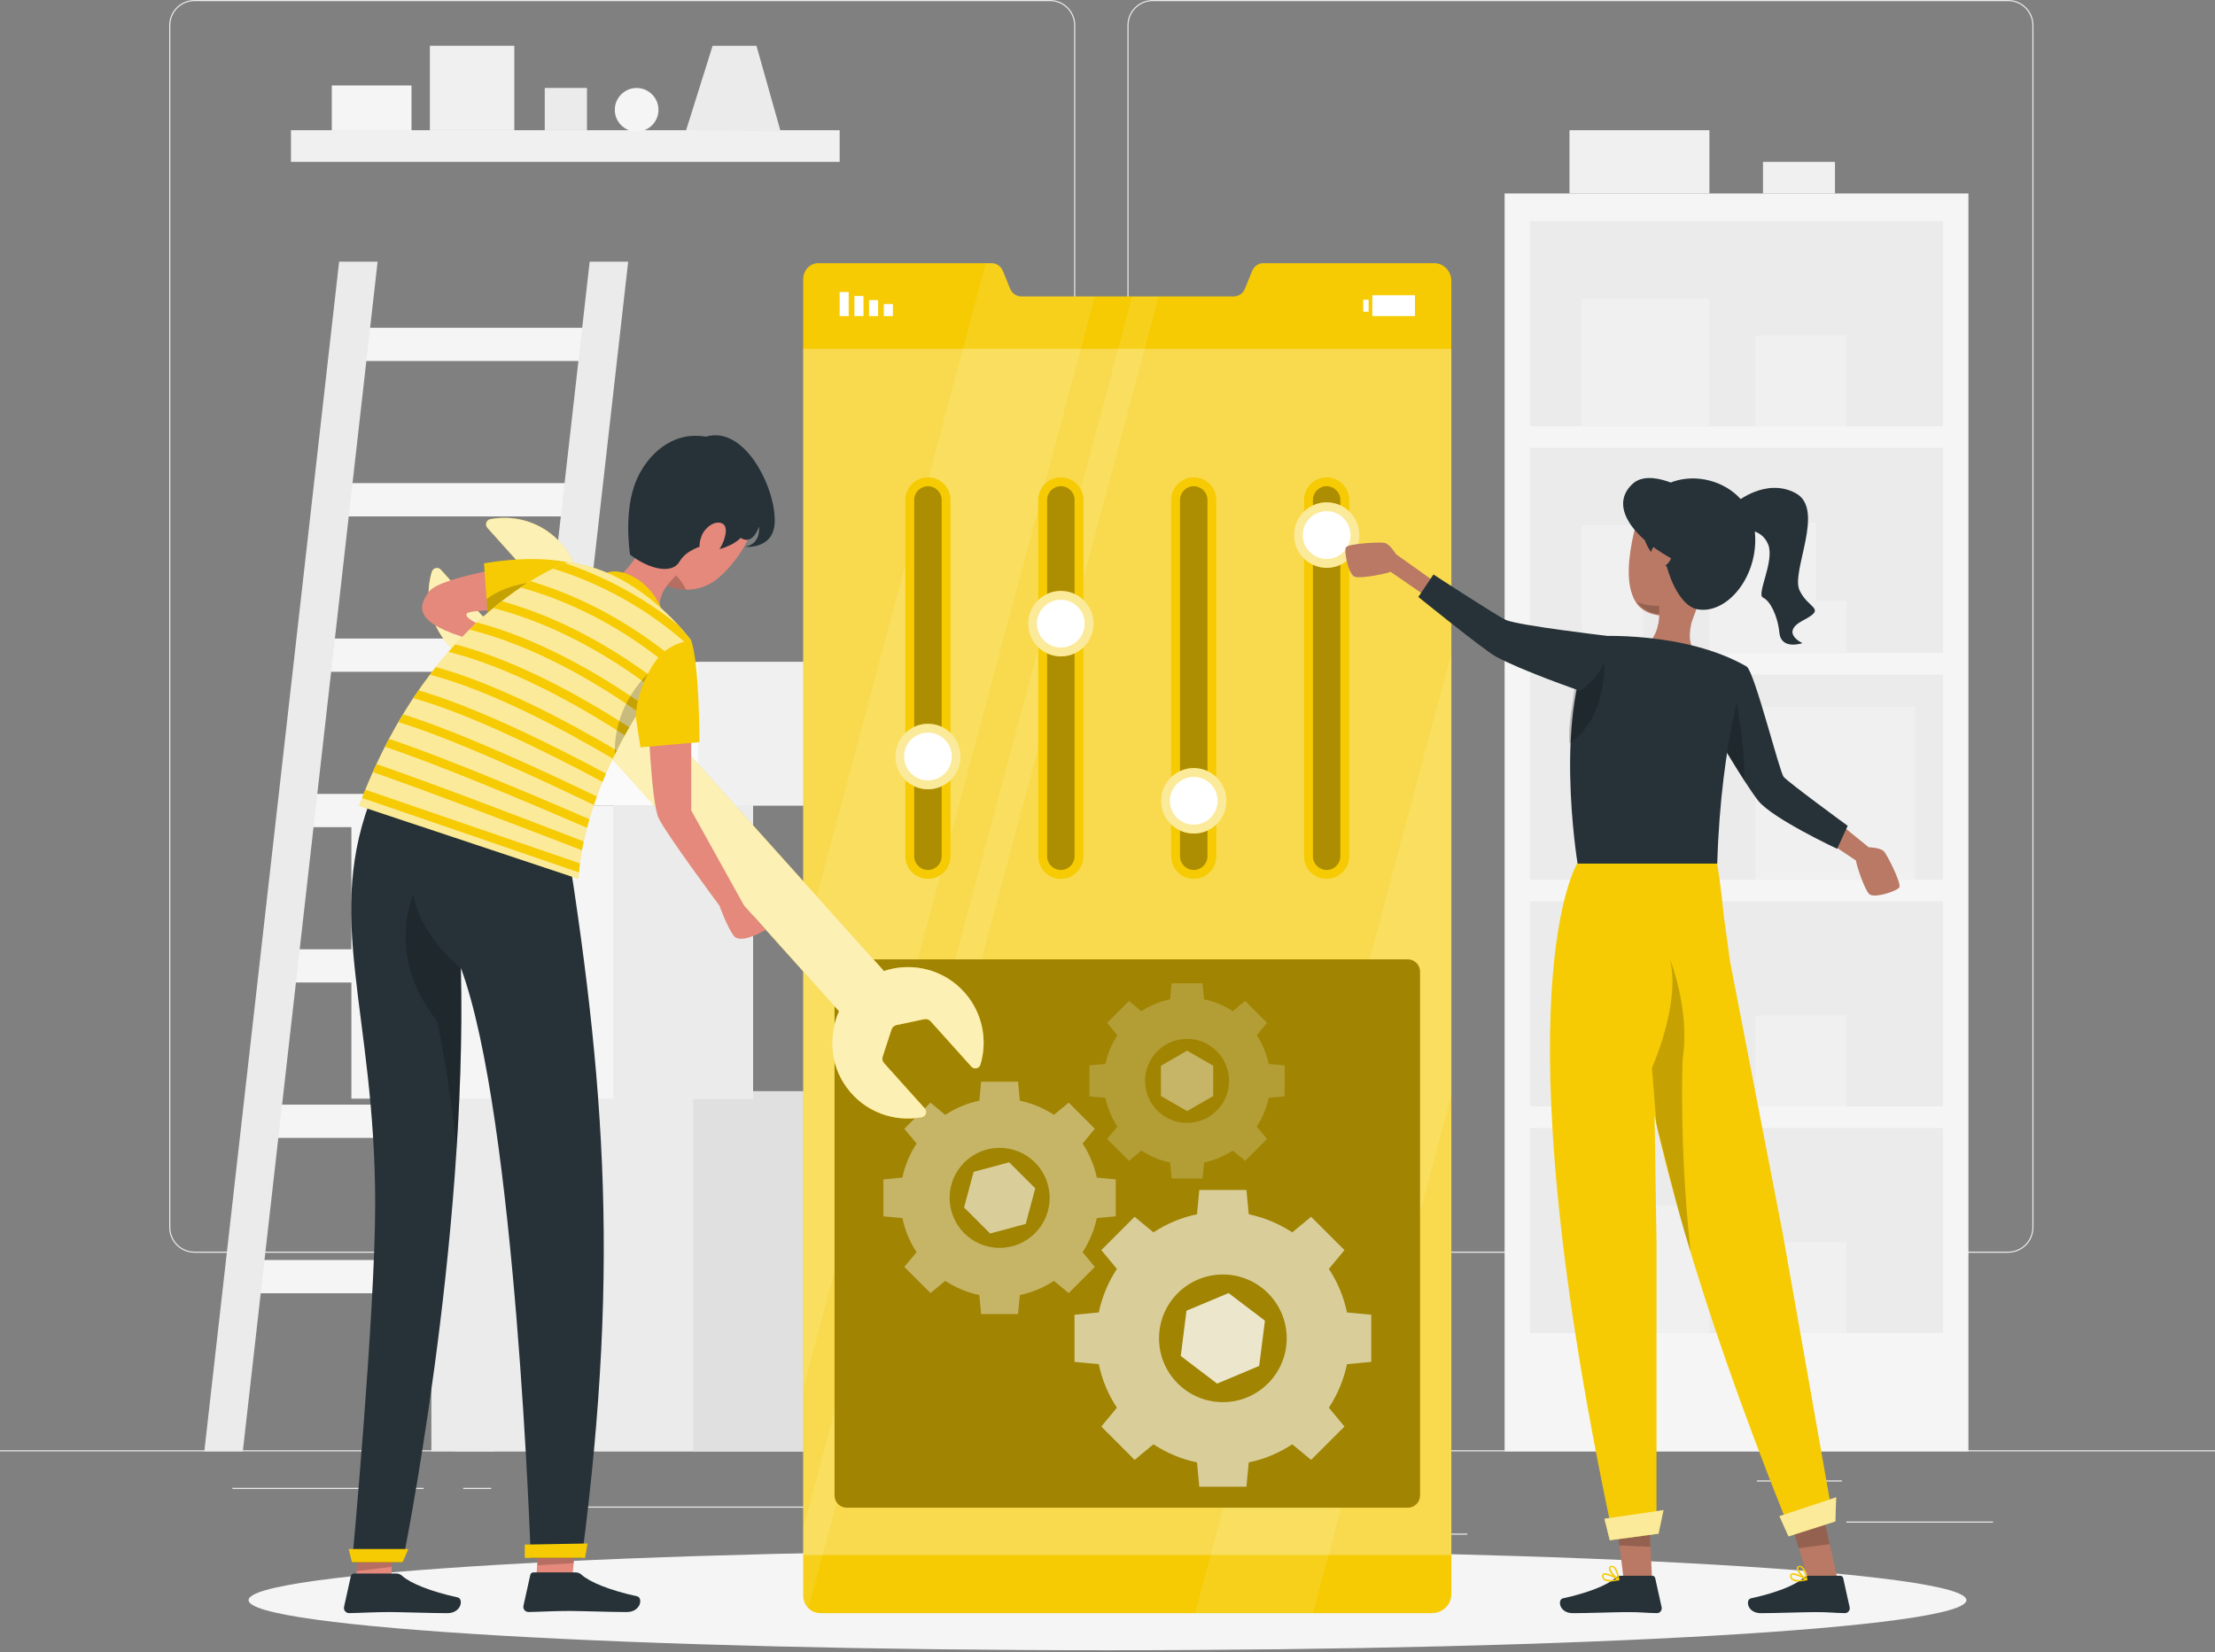 <svg width="500" height="373" viewBox="0 0 500 373" fill="none" xmlns="http://www.w3.org/2000/svg">
<rect x="0" y="0" width="500" height="373" fill="#808080" stroke="none"/>
<g clip-path="url(#clip0_905_66)">
<path d="M500 327.449H0V327.699H500V327.449Z" fill="#EBEBEB"/>
<path d="M449.901 343.539H416.781V343.789H449.901V343.539Z" fill="#EBEBEB"/>
<path d="M331.221 346.262H322.531V346.512H331.221V346.262Z" fill="#EBEBEB"/>
<path d="M415.78 334.262H396.59V334.512H415.78V334.262Z" fill="#EBEBEB"/>
<path d="M95.651 335.941H52.461V336.191H95.651V335.941Z" fill="#EBEBEB"/>
<path d="M110.889 335.941H104.559V336.191H110.889V335.941Z" fill="#EBEBEB"/>
<path d="M225.149 340.16H131.469V340.41H225.149V340.16Z" fill="#EBEBEB"/>
<path d="M237.009 282.85H43.909C40.759 282.85 38.199 280.29 38.199 277.14V5.71C38.199 2.56 40.759 0 43.909 0H237.009C240.159 0 242.719 2.56 242.719 5.71V277.14C242.719 280.29 240.159 282.85 237.009 282.85ZM43.909 0.25C40.899 0.25 38.449 2.7 38.449 5.71V277.14C38.449 280.15 40.899 282.6 43.909 282.6H237.009C240.019 282.6 242.469 280.15 242.469 277.14V5.71C242.469 2.7 240.019 0.25 237.009 0.25H43.909Z" fill="#EBEBEB"/>
<path d="M453.31 282.85H260.21C257.06 282.85 254.5 280.29 254.5 277.14V5.71C254.5 2.56 257.06 0 260.21 0H453.31C456.46 0 459.02 2.56 459.02 5.71V277.14C459.02 280.29 456.46 282.85 453.31 282.85ZM260.21 0.25C257.2 0.25 254.75 2.7 254.75 5.71V277.14C254.75 280.15 257.2 282.6 260.21 282.6H453.31C456.32 282.6 458.77 280.15 458.77 277.14V5.71C458.77 2.7 456.32 0.25 453.31 0.25H260.21Z" fill="#EBEBEB"/>
<path d="M134.393 81.508H78.883L79.733 74.008H135.243L134.393 81.508Z" fill="#F5F5F5"/>
<path d="M130.412 116.596H74.902L75.752 109.086H131.262L130.412 116.596Z" fill="#F5F5F5"/>
<path d="M126.44 151.678H70.93L71.78 144.168H127.29L126.44 151.678Z" fill="#F5F5F5"/>
<path d="M122.463 186.758H66.953L67.803 179.258H123.313L122.463 186.758Z" fill="#F5F5F5"/>
<path d="M118.49 221.836H62.98L63.831 214.336H119.34L118.49 221.836Z" fill="#F5F5F5"/>
<path d="M114.522 256.918H59.012L59.862 249.418H115.372L114.522 256.918Z" fill="#F5F5F5"/>
<path d="M110.541 291.996H55.031L55.881 284.496H111.391L110.541 291.996Z" fill="#F5F5F5"/>
<path d="M54.811 327.698H46.121L76.551 59.078H85.241L54.811 327.698Z" fill="#EBEBEB"/>
<path d="M111.37 327.698H102.68L133.11 59.078H141.8L111.37 327.698Z" fill="#EBEBEB"/>
<path d="M444.341 43.68H339.641V327.7H444.341V43.68Z" fill="#F5F5F5"/>
<path d="M438.609 49.918H345.379V96.248H438.609V49.918Z" fill="#EBEBEB"/>
<path d="M385.857 67.406H357.027V96.236H385.857V67.406Z" fill="#F0F0F0"/>
<path d="M416.739 75.719H396.219V96.239H416.739V75.719Z" fill="#F0F0F0"/>
<path d="M438.609 101.109H345.379V147.439H438.609V101.109Z" fill="#EBEBEB"/>
<path d="M370.907 118.598H357.027V147.428H370.907V118.598Z" fill="#F0F0F0"/>
<path d="M416.747 135.621H385.867V147.441H416.747V135.621Z" fill="#F0F0F0"/>
<path d="M409.98 117.988H380V135.618H409.98V117.988Z" fill="#F0F0F0"/>
<path d="M438.609 152.297H345.379V198.627H438.609V152.297Z" fill="#EBEBEB"/>
<path d="M385.87 169.785H380V198.615H385.87V169.785Z" fill="#F0F0F0"/>
<path d="M432.219 159.605H396.219V198.625H432.219V159.605Z" fill="#F0F0F0"/>
<path d="M438.609 203.488H345.379V249.818H438.609V203.488Z" fill="#EBEBEB"/>
<path d="M385.857 220.977H357.027V249.807H385.857V220.977Z" fill="#F0F0F0"/>
<path d="M416.739 229.289H396.219V249.809H416.739V229.289Z" fill="#F0F0F0"/>
<path d="M438.609 254.68H345.379V301.01H438.609V254.68Z" fill="#EBEBEB"/>
<path d="M385.857 272.168H357.027V300.998H385.857V272.168Z" fill="#F0F0F0"/>
<path d="M416.739 280.48H396.219V301H416.739V280.48Z" fill="#F0F0F0"/>
<path d="M385.869 29.398H354.289V43.678H385.869V29.398Z" fill="#F0F0F0"/>
<path d="M414.219 36.539H397.969V43.679H414.219V36.539Z" fill="#F0F0F0"/>
<path d="M97.373 327.695H188.043V246.385H97.373L97.373 327.695Z" fill="#EBEBEB"/>
<path d="M156.483 327.695H188.043V246.385H156.483V327.695Z" fill="#E0E0E0"/>
<path d="M79.322 248.059H169.992V181.869H79.322L79.322 248.059Z" fill="#F5F5F5"/>
<path d="M138.432 248.059H169.992V181.869H138.432V248.059Z" fill="#EBEBEB"/>
<path d="M100.603 181.867H188.043V149.467H100.603V181.867Z" fill="#FAFAFA"/>
<path d="M157.601 181.867H188.031V149.467H157.601V181.867Z" fill="#F0F0F0"/>
<path d="M189.54 29.398H65.68V36.538H189.54V29.398Z" fill="#F0F0F0"/>
<path d="M92.888 19.297H74.898V29.397H92.888V19.297Z" fill="#F5F5F5"/>
<path d="M116.099 10.328H97.039V29.388H116.099V10.328Z" fill="#F0F0F0"/>
<path d="M132.499 19.859H122.969V29.389H132.499V19.859Z" fill="#EBEBEB"/>
<path d="M148.641 24.797C148.641 27.517 146.431 29.727 143.711 29.727C140.991 29.727 138.781 27.517 138.781 24.797C138.781 22.077 140.991 19.867 143.711 19.867C146.431 19.867 148.641 22.077 148.641 24.797Z" fill="#F5F5F5"/>
<path d="M154.879 29.398L160.869 10.328H170.759L176.229 29.728L154.879 29.398Z" fill="#EBEBEB"/>
<path d="M249.999 372.609C357.082 372.609 443.889 367.541 443.889 361.289C443.889 355.037 357.082 349.969 249.999 349.969C142.917 349.969 56.109 355.037 56.109 361.289C56.109 367.541 142.917 372.609 249.999 372.609Z" fill="#F5F5F5"/>
<path d="M327.619 63.422V359.892C327.619 362.332 325.659 364.222 323.219 364.222H185.239C184.139 364.222 183.179 363.812 182.479 363.112C181.749 362.402 181.309 361.392 181.309 360.252V63.062C181.309 61.122 182.739 59.432 184.679 59.432H223.869C224.969 59.432 225.979 60.152 226.389 61.192L228.019 65.182C228.429 66.212 229.429 66.932 230.539 66.932H278.489C279.599 66.932 280.599 66.242 281.009 65.212L282.639 61.192C283.049 60.152 284.049 59.422 285.159 59.422H323.779C325.909 59.422 327.619 61.272 327.619 63.412V63.422Z" fill="#F6CB03"/>
<g opacity="0.1">
<path d="M247.14 66.932L205.02 224.692L204.55 226.472L203.79 229.322L203.31 231.102L181.32 313.482V213.782L222.53 59.422H223.87C224.98 59.422 225.98 60.142 226.39 61.182L228.01 65.182C228.42 66.212 229.43 66.922 230.53 66.922H247.13L247.14 66.932Z" fill="white"/>
<path d="M327.62 147.5V247.2L301.36 345.6L300.72 347.99L296.38 364.22H269.77L274.1 348L274.8 345.39L278.27 332.36L278.97 329.75L280.37 324.53L281.06 321.93L282.45 316.71L283.14 314.11L305.04 232.09V232.08L306.05 228.29V228.28L327.62 147.5Z" fill="white"/>
<path d="M261.56 66.934L219.7 223.714L219.45 224.654L217.16 233.244L216.91 234.184L182.49 363.124C181.76 362.414 181.32 361.394 181.32 360.254V345.094L210.93 234.184L211.18 233.244L213.47 224.654L213.72 223.714L255.58 66.934H261.56Z" fill="white"/>
</g>
<path opacity="0.3" d="M327.62 78.75H181.32V351.1H327.62V78.75Z" fill="white"/>
<path d="M299.467 198.431C302.277 198.431 304.567 196.151 304.567 193.331V112.881C304.567 110.071 302.287 107.781 299.467 107.781C296.657 107.781 294.367 110.061 294.367 112.881V193.331C294.367 196.141 296.647 198.431 299.467 198.431Z" fill="#F6CB03"/>
<path opacity="0.3" d="M299.467 196.431C297.757 196.431 296.367 195.041 296.367 193.331V112.881C296.367 111.171 297.757 109.781 299.467 109.781C301.177 109.781 302.567 111.171 302.567 112.881V193.331C302.567 195.041 301.177 196.431 299.467 196.431Z" fill="black"/>
<path d="M306.777 121.999C307.431 117.971 304.695 114.175 300.667 113.521C296.638 112.867 292.842 115.603 292.188 119.631C291.534 123.66 294.27 127.456 298.298 128.11C302.327 128.764 306.123 126.028 306.777 121.999Z" fill="#F6CB03"/>
<path d="M269.467 198.431C272.277 198.431 274.567 196.151 274.567 193.331V112.881C274.567 110.071 272.287 107.781 269.467 107.781C266.657 107.781 264.367 110.061 264.367 112.881V193.331C264.367 196.141 266.647 198.431 269.467 198.431Z" fill="#F6CB03"/>
<path opacity="0.3" d="M269.467 196.431C267.757 196.431 266.367 195.041 266.367 193.331V112.881C266.367 111.171 267.757 109.781 269.467 109.781C271.177 109.781 272.567 111.171 272.567 112.881V193.331C272.567 195.041 271.177 196.431 269.467 196.431Z" fill="black"/>
<path d="M276.773 181.995C277.427 177.967 274.691 174.171 270.663 173.517C266.634 172.863 262.838 175.599 262.184 179.627C261.53 183.656 264.266 187.452 268.295 188.106C272.323 188.76 276.119 186.024 276.773 181.995Z" fill="#F6CB03"/>
<path d="M239.467 198.431C242.277 198.431 244.567 196.151 244.567 193.331V112.881C244.567 110.071 242.287 107.781 239.467 107.781C236.657 107.781 234.367 110.061 234.367 112.881V193.331C234.367 196.141 236.647 198.431 239.467 198.431Z" fill="#F6CB03"/>
<path opacity="0.3" d="M239.467 196.431C237.757 196.431 236.367 195.041 236.367 193.331V112.881C236.367 111.171 237.757 109.781 239.467 109.781C241.177 109.781 242.567 111.171 242.567 112.881V193.331C242.567 195.041 241.177 196.431 239.467 196.431Z" fill="black"/>
<path d="M246.773 141.999C247.427 137.971 244.691 134.175 240.663 133.521C236.634 132.867 232.838 135.603 232.184 139.631C231.53 143.66 234.266 147.456 238.295 148.11C242.323 148.764 246.119 146.028 246.773 141.999Z" fill="#F6CB03"/>
<path d="M209.467 198.431C212.277 198.431 214.567 196.151 214.567 193.331V112.881C214.567 110.071 212.287 107.781 209.467 107.781C206.657 107.781 204.367 110.061 204.367 112.881V193.331C204.367 196.141 206.647 198.431 209.467 198.431Z" fill="#F6CB03"/>
<path opacity="0.3" d="M209.467 196.431C207.757 196.431 206.367 195.041 206.367 193.331V112.881C206.367 111.171 207.757 109.781 209.467 109.781C211.177 109.781 212.567 111.171 212.567 112.881V193.331C212.567 195.041 211.177 196.431 209.467 196.431Z" fill="black"/>
<path d="M216.769 171.999C217.423 167.971 214.687 164.175 210.659 163.521C206.63 162.867 202.834 165.603 202.18 169.631C201.526 173.66 204.262 177.456 208.291 178.11C212.319 178.764 216.115 176.028 216.769 171.999Z" fill="#F6CB03"/>
<path opacity="0.6" d="M306.777 121.999C307.431 117.971 304.695 114.175 300.667 113.521C296.638 112.867 292.842 115.603 292.188 119.631C291.534 123.66 294.27 127.456 298.298 128.11C302.327 128.764 306.123 126.028 306.777 121.999Z" fill="white"/>
<path d="M299.468 126.202C296.498 126.202 294.078 123.782 294.078 120.812C294.078 117.842 296.498 115.422 299.468 115.422C302.438 115.422 304.858 117.842 304.858 120.812C304.858 123.782 302.438 126.202 299.468 126.202Z" fill="white"/>
<path opacity="0.6" d="M276.773 181.995C277.427 177.967 274.691 174.171 270.663 173.517C266.634 172.863 262.838 175.599 262.184 179.627C261.53 183.656 264.266 187.452 268.295 188.106C272.323 188.76 276.119 186.024 276.773 181.995Z" fill="white"/>
<path d="M269.468 186.202C266.498 186.202 264.078 183.782 264.078 180.812C264.078 177.842 266.498 175.422 269.468 175.422C272.438 175.422 274.858 177.842 274.858 180.812C274.858 183.782 272.438 186.202 269.468 186.202Z" fill="white"/>
<path opacity="0.6" d="M246.773 141.999C247.427 137.971 244.691 134.175 240.663 133.521C236.634 132.867 232.838 135.603 232.184 139.631C231.53 143.66 234.266 147.456 238.295 148.11C242.323 148.764 246.119 146.028 246.773 141.999Z" fill="white"/>
<path d="M239.468 146.202C236.498 146.202 234.078 143.782 234.078 140.812C234.078 137.842 236.498 135.422 239.468 135.422C242.438 135.422 244.858 137.842 244.858 140.812C244.858 143.782 242.438 146.202 239.468 146.202Z" fill="white"/>
<path opacity="0.6" d="M216.769 171.999C217.423 167.971 214.687 164.175 210.659 163.521C206.63 162.867 202.834 165.603 202.18 169.631C201.526 173.66 204.262 177.456 208.291 178.11C212.319 178.764 216.115 176.028 216.769 171.999Z" fill="white"/>
<path d="M209.468 176.202C206.498 176.202 204.078 173.782 204.078 170.812C204.078 167.842 206.498 165.422 209.468 165.422C212.438 165.422 214.858 167.842 214.858 170.812C214.858 173.782 212.438 176.202 209.468 176.202Z" fill="white"/>
<path d="M317.797 216.613H191.137C189.618 216.613 188.387 217.844 188.387 219.363V337.663C188.387 339.182 189.618 340.413 191.137 340.413H317.797C319.315 340.413 320.547 339.182 320.547 337.663V219.363C320.547 217.844 319.315 216.613 317.797 216.613Z" fill="#F6CB03"/>
<path opacity="0.35" d="M317.797 216.613H191.137C189.618 216.613 188.387 217.844 188.387 219.363V337.663C188.387 339.182 189.618 340.413 191.137 340.413H317.797C319.315 340.413 320.547 339.182 320.547 337.663V219.363C320.547 217.844 319.315 216.613 317.797 216.613Z" fill="black"/>
<path opacity="0.6" d="M242.551 296.854V307.494L248.031 308.014C248.771 311.584 250.181 314.894 252.121 317.844L248.601 322.094L256.121 329.624L260.371 326.104C263.321 328.034 266.631 329.454 270.201 330.194L270.721 335.674H281.361L281.881 330.194C285.451 329.454 288.761 328.044 291.711 326.104L295.961 329.624L303.491 322.094L299.971 317.844C301.901 314.894 303.321 311.584 304.061 308.014L309.541 307.494V296.854L304.061 296.334C303.321 292.764 301.911 289.454 299.971 286.504L303.491 282.254L295.961 274.734L291.711 278.254C288.761 276.324 285.451 274.904 281.881 274.164L281.361 268.684H270.721L270.201 274.164C266.631 274.904 263.321 276.314 260.371 278.254L256.121 274.734L248.601 282.254L252.121 286.504C250.191 289.454 248.771 292.764 248.031 296.334L242.551 296.854ZM276.041 287.764C284.001 287.764 290.451 294.214 290.451 302.174C290.451 310.134 284.001 316.584 276.041 316.584C268.081 316.584 261.631 310.134 261.631 302.174C261.631 294.214 268.081 287.764 276.041 287.764Z" fill="white"/>
<path opacity="0.4" d="M199.41 266.29V274.63L203.7 275.03C204.28 277.83 205.39 280.42 206.9 282.73L204.14 286.06L210.04 291.96L213.37 289.2C215.68 290.71 218.28 291.82 221.07 292.4L221.47 296.69H229.81L230.21 292.4C233.01 291.82 235.6 290.71 237.91 289.2L241.24 291.96L247.14 286.06L244.38 282.73C245.89 280.42 247 277.82 247.58 275.03L251.87 274.63V266.29L247.58 265.89C247 263.09 245.89 260.5 244.38 258.19L247.14 254.86L241.24 248.96L237.91 251.72C235.6 250.21 233 249.1 230.21 248.52L229.81 244.23H221.47L221.07 248.52C218.27 249.1 215.68 250.21 213.37 251.72L210.04 248.96L204.14 254.86L206.9 258.19C205.39 260.5 204.28 263.1 203.7 265.89L199.41 266.29ZM225.65 259.17C231.88 259.17 236.94 264.22 236.94 270.46C236.94 276.7 231.89 281.75 225.65 281.75C219.41 281.75 214.36 276.7 214.36 270.46C214.36 264.22 219.41 259.17 225.65 259.17Z" fill="white"/>
<path opacity="0.2" d="M245.922 240.552V247.552L249.532 247.892C250.022 250.242 250.952 252.422 252.222 254.362L249.902 257.162L254.852 262.112L257.652 259.792C259.592 261.062 261.772 261.992 264.122 262.482L264.462 266.092H271.462L271.802 262.482C274.152 261.992 276.332 261.062 278.272 259.792L281.072 262.112L286.022 257.162L283.702 254.362C284.972 252.422 285.902 250.242 286.392 247.892L290.002 247.552V240.552L286.392 240.212C285.902 237.862 284.972 235.682 283.702 233.742L286.022 230.942L281.072 225.992L278.272 228.312C276.332 227.042 274.152 226.112 271.802 225.622L271.462 222.012H264.462L264.122 225.622C261.772 226.112 259.592 227.042 257.652 228.312L254.852 225.992L249.902 230.942L252.222 233.742C250.952 235.682 250.022 237.862 249.532 240.212L245.922 240.552ZM267.962 234.572C273.202 234.572 277.442 238.822 277.442 244.052C277.442 249.282 273.192 253.532 267.962 253.532C262.732 253.532 258.482 249.282 258.482 244.052C258.482 238.822 262.732 234.572 267.962 234.572Z" fill="white"/>
<path opacity="0.6" d="M233.691 268.314L227.811 262.434L219.781 264.584L217.621 272.624L223.501 278.504L231.541 276.344L233.691 268.314Z" fill="white"/>
<path opacity="0.8" d="M277.329 291.961L267.829 295.941L266.539 306.161L274.739 312.401L284.239 308.411L285.539 298.191L277.329 291.961Z" fill="white"/>
<path opacity="0.4" d="M273.869 247.46V240.64L267.969 237.23L262.059 240.64V247.46L267.969 250.87L273.869 247.46Z" fill="white"/>
<path d="M411.189 182.662L421.829 191.302C421.829 191.302 424.429 191.352 425.249 192.212C426.069 193.072 429.209 199.452 428.759 200.322C428.309 201.192 423.059 202.912 421.959 201.882C420.849 200.852 418.929 194.942 418.969 194.312L405.379 185.192L411.199 182.652L411.189 182.662Z" fill="#B97964"/>
<path d="M417.087 186.462L414.707 191.652C414.707 191.652 400.077 184.802 396.907 180.812C396.097 179.782 394.977 178.142 393.767 176.272C391.777 173.182 389.527 169.462 387.967 166.852C386.807 164.902 386.027 163.572 386.027 163.572L394.307 150.512C396.117 151.902 401.657 174.222 402.647 175.422C403.637 176.622 417.087 186.462 417.087 186.462Z" fill="#263238"/>
<path opacity="0.2" d="M393.769 176.272C391.779 173.182 389.529 169.462 387.969 166.852L391.819 157.352C391.819 157.352 393.909 168.252 393.769 176.272Z" fill="black"/>
<path d="M326.328 133.102L315.108 125.122C315.108 125.122 313.778 122.892 312.628 122.602C311.478 122.312 304.378 122.742 303.838 123.562C303.298 124.382 304.408 129.792 305.848 130.242C307.288 130.692 313.378 129.442 313.908 129.102L325.298 136.972L326.328 133.092V133.102Z" fill="#B97964"/>
<path d="M414.848 356.842L408.568 357.952L405.998 349.392L403.648 341.532L410.888 339.012L412.988 348.452L414.848 356.842Z" fill="#B97964"/>
<path opacity="0.2" d="M413.016 348.641L406.026 349.561L403.656 341.621L410.886 339.051L413.016 348.641Z" fill="black"/>
<path d="M372.936 357.003H366.566L365.516 348.453L364.566 340.462L372.136 339.312L372.566 348.693L372.936 357.003Z" fill="#B97964"/>
<path opacity="0.2" d="M372.566 349.251L365.516 348.941L364.566 340.711L372.136 339.441L372.566 349.251Z" fill="black"/>
<path d="M413.606 341.773L403.286 343.593C392.876 317.653 385.466 295.993 380.236 278.023C377.416 268.323 375.186 259.703 373.496 252.053L373.926 280.293V344.003H363.516C338.026 223.003 356.086 194.873 356.086 194.873L386.586 189.773C387.746 194.323 388.626 201.763 389.136 206.893L390.516 217.003L402.436 278.573L413.596 341.763L413.606 341.773Z" fill="#F6CB03"/>
<path d="M401.68 342.32L414.48 338.07L414.3 343.52L403.72 346.9L401.68 342.32Z" fill="#F6CB03"/>
<path opacity="0.6" d="M401.68 342.32L414.48 338.07L414.3 343.52L403.72 346.9L401.68 342.32Z" fill="white"/>
<path d="M362.168 342.911L375.508 340.961L374.388 346.291L363.378 347.771L362.168 342.911Z" fill="#F6CB03"/>
<path opacity="0.6" d="M362.168 342.911L375.508 340.961L374.388 346.291L363.378 347.771L362.168 342.911Z" fill="white"/>
<path opacity="0.2" d="M381.648 282.771C381.168 281.161 380.658 279.581 380.198 278.021C377.648 269.221 375.938 261.301 373.938 254.201V254.181L372.898 241.101C372.898 241.101 379.418 226.731 376.978 216.621C377.208 217.191 381.518 228.211 379.828 239.221C379.828 239.221 379.008 259.091 381.648 282.781V282.771Z" fill="black"/>
<path d="M382.518 137.382C382.438 137.442 382.338 137.492 382.248 137.532C381.008 138.192 379.618 138.792 378.088 138.932C373.838 139.352 371.088 138.412 369.488 136.302C367.278 133.162 367.278 128.112 368.418 122.172C368.938 119.442 369.638 117.102 370.638 115.342C370.648 115.322 370.658 115.252 370.668 115.242C370.718 115.172 370.758 115.072 370.808 115.002C372.278 112.552 374.378 111.112 377.468 110.792C378.538 110.682 379.728 110.702 381.058 110.852C392.758 112.252 392.338 131.872 382.518 137.382Z" fill="#B97964"/>
<path opacity="0.2" d="M382.257 137.523C381.017 138.183 379.647 138.613 378.127 138.763C373.867 139.183 371.137 138.113 369.547 135.973C371.517 136.683 374.227 137.213 377.037 136.333C378.807 135.783 380.617 136.423 382.257 137.523Z" fill="black"/>
<path d="M383.128 147.092C384.178 150.362 379.987 152.142 379.987 152.142C372.617 149.812 370.938 146.182 370.938 146.182C376.537 142.522 373.978 133.992 373.978 133.992L375.237 134.462L383.827 135.282C383.827 135.282 381.927 140.002 381.717 141.052C381.717 141.052 381.717 141.072 381.717 141.082C380.657 146.582 383.138 147.092 383.138 147.092H383.128Z" fill="#B97964"/>
<path d="M370.646 115.263C370.646 115.263 368.936 123.373 376.246 127.903C376.246 127.903 378.476 136.843 383.366 137.603C390.036 138.633 397.176 129.883 396.116 119.883C394.746 106.913 375.826 103.413 370.656 115.263H370.646Z" fill="#263238"/>
<path d="M372.618 125.032C372.788 123.752 374.098 121.742 376.038 122.292C378.058 122.862 378.538 128.082 373.338 128.552C372.588 128.622 372.268 127.702 372.618 125.032Z" fill="#B97964"/>
<path d="M365.889 355.793H372.999C373.299 355.793 373.569 356.003 373.629 356.303L375.089 362.903C375.209 363.493 374.839 364.073 374.249 364.203C374.169 364.223 374.089 364.223 374.009 364.223C371.099 364.173 370.859 363.993 367.209 363.993C364.959 363.993 358.159 364.233 355.049 364.233C351.939 364.233 351.529 361.163 352.809 360.883C358.519 359.643 362.819 357.913 364.649 356.273C364.989 355.963 365.429 355.793 365.889 355.803V355.793Z" fill="#263238"/>
<path d="M363.437 357.092C362.937 357.132 362.427 357.002 362.017 356.712C361.737 356.482 361.597 356.122 361.647 355.772C361.647 355.562 361.757 355.372 361.947 355.282C362.767 354.862 365.157 356.332 365.427 356.502C365.487 356.532 365.527 356.602 365.507 356.672C365.507 356.742 365.447 356.802 365.377 356.822C364.737 356.982 364.087 357.072 363.437 357.092ZM362.337 355.552C362.257 355.552 362.177 355.552 362.107 355.602C362.057 355.602 362.007 355.672 361.997 355.812C361.967 356.052 362.057 356.282 362.237 356.442C363.067 356.822 364.007 356.862 364.877 356.572C364.107 356.072 363.247 355.732 362.337 355.552Z" fill="#F6CB03"/>
<path d="M365.337 356.831H365.257C364.497 356.421 363.017 354.781 363.167 354.001C363.217 353.731 363.457 353.541 363.737 353.541C364.007 353.501 364.277 353.591 364.477 353.771C365.337 354.471 365.517 356.601 365.527 356.701C365.527 356.761 365.497 356.821 365.447 356.861C365.417 356.861 365.377 356.861 365.357 356.831H365.337ZM363.847 353.821H363.767C363.537 353.821 363.527 353.951 363.517 354.001C363.427 354.481 364.367 355.721 365.127 356.291C365.077 355.451 364.767 354.641 364.247 353.971C364.137 353.871 363.997 353.821 363.847 353.821Z" fill="#F6CB03"/>
<path d="M408.326 355.793H415.436C415.736 355.793 416.006 356.003 416.066 356.303L417.526 362.903C417.646 363.493 417.276 364.073 416.686 364.203C416.606 364.223 416.526 364.223 416.446 364.223C413.536 364.173 413.296 363.993 409.646 363.993C407.396 363.993 400.596 364.233 397.486 364.233C394.376 364.233 393.966 361.163 395.246 360.883C400.956 359.643 405.256 357.913 407.086 356.273C407.426 355.963 407.866 355.793 408.326 355.803V355.793Z" fill="#263238"/>
<path d="M405.878 357.092C405.378 357.132 404.868 357.002 404.458 356.712C404.178 356.482 404.038 356.122 404.088 355.772C404.088 355.562 404.198 355.372 404.388 355.282C405.208 354.862 407.598 356.332 407.868 356.502C407.928 356.532 407.968 356.602 407.948 356.672C407.948 356.742 407.888 356.802 407.818 356.822C407.178 356.982 406.528 357.072 405.878 357.092ZM404.778 355.552C404.698 355.552 404.618 355.552 404.548 355.602C404.498 355.602 404.448 355.672 404.438 355.812C404.408 356.052 404.498 356.282 404.678 356.442C405.508 356.822 406.448 356.862 407.318 356.572C406.548 356.072 405.688 355.732 404.778 355.552Z" fill="#F6CB03"/>
<path d="M407.767 356.831H407.687C406.927 356.421 405.447 354.781 405.597 354.001C405.647 353.731 405.887 353.541 406.167 353.541C406.437 353.501 406.707 353.591 406.907 353.771C407.767 354.471 407.947 356.601 407.957 356.701C407.957 356.761 407.927 356.821 407.877 356.861C407.847 356.861 407.807 356.861 407.787 356.831H407.767ZM406.277 353.821H406.197C405.967 353.821 405.957 353.951 405.947 354.001C405.857 354.481 406.797 355.721 407.557 356.291C407.507 355.451 407.197 354.641 406.677 353.971C406.567 353.871 406.427 353.821 406.277 353.821Z" fill="#F6CB03"/>
<path d="M356.11 194.982C356.11 194.982 350.29 159.532 360.29 143.642C360.29 143.642 380.26 142.402 394.31 150.512C394.31 150.512 388.5 166.292 387.64 194.982H356.11Z" fill="#263238"/>
<path opacity="0.2" d="M354.289 167.85C353.859 163.04 355.249 158.41 355.489 154.33C359.159 151.27 362.059 146.84 362.059 146.84C362.059 146.84 363.879 161.2 354.289 167.85Z" fill="black"/>
<path d="M362.758 143.571C362.758 143.571 342.968 141.251 339.988 140.001C338.128 139.221 323.578 129.711 323.578 129.711L320.168 134.791C320.168 134.791 335.048 146.811 337.568 148.191C343.468 151.431 356.728 156.001 356.728 156.001C356.728 156.001 364.738 150.431 362.758 143.561V143.571Z" fill="#263238"/>
<path d="M391.816 113.491C391.816 113.491 398.606 107.721 405.346 111.351C412.086 114.981 404.236 128.971 406.206 133.261C408.176 137.551 412.446 137.231 407.056 140.051C401.666 142.871 406.886 145.211 406.886 145.211C406.886 145.211 402.066 146.851 401.666 142.871C401.266 138.891 399.526 135.611 397.966 134.931C396.406 134.251 400.616 126.711 399.156 122.981C397.696 119.251 393.466 119.571 393.466 119.571L391.816 113.491Z" fill="#263238"/>
<path d="M381.059 110.852C381.059 110.852 372.499 105.482 368.469 109.302C362.249 115.192 371.119 123.652 380.509 127.662L381.059 110.852Z" fill="#263238"/>
<path d="M199.531 219.241L129.391 141.141C131.881 135.651 131.391 129.021 127.691 123.961C123.591 118.351 116.921 116.061 110.721 117.211C109.791 117.381 109.401 118.491 110.031 119.191L119.231 129.431C119.591 129.831 119.711 130.391 119.541 130.901L117.551 137.011C117.381 137.521 116.961 137.901 116.431 138.021L110.151 139.351C109.621 139.461 109.081 139.281 108.721 138.881L99.521 128.641C98.891 127.941 97.741 128.211 97.471 129.121C95.821 134.641 96.991 140.851 101.121 145.451C105.821 150.681 113.001 152.321 119.261 150.231L189.401 228.331C186.911 233.821 187.401 240.451 191.101 245.511C195.201 251.121 201.871 253.411 208.071 252.261C209.001 252.091 209.391 250.981 208.761 250.281L199.561 240.041C199.201 239.641 199.081 239.081 199.251 238.571L201.241 232.461C201.411 231.951 201.831 231.571 202.361 231.451L208.641 230.121C209.171 230.011 209.711 230.191 210.071 230.591L219.271 240.831C219.901 241.531 221.051 241.261 221.321 240.351C222.971 234.831 221.801 228.621 217.671 224.021C212.971 218.791 205.801 217.151 199.531 219.241Z" fill="#F6CB03"/>
<path opacity="0.7" d="M199.531 219.241L129.391 141.141C131.881 135.651 131.391 129.021 127.691 123.961C123.591 118.351 116.921 116.061 110.721 117.211C109.791 117.381 109.401 118.491 110.031 119.191L119.231 129.431C119.591 129.831 119.711 130.391 119.541 130.901L117.551 137.011C117.381 137.521 116.961 137.901 116.431 138.021L110.151 139.351C109.621 139.461 109.081 139.281 108.721 138.881L99.521 128.641C98.891 127.941 97.741 128.211 97.471 129.121C95.821 134.641 96.991 140.851 101.121 145.451C105.821 150.681 113.001 152.321 119.261 150.231L189.401 228.331C186.911 233.821 187.401 240.451 191.101 245.511C195.201 251.121 201.871 253.411 208.071 252.261C209.001 252.091 209.391 250.981 208.761 250.281L199.561 240.041C199.201 239.641 199.081 239.081 199.251 238.571L201.241 232.461C201.411 231.951 201.831 231.571 202.361 231.451L208.641 230.121C209.171 230.011 209.711 230.191 210.071 230.591L219.271 240.831C219.901 241.531 221.051 241.261 221.321 240.351C222.971 234.831 221.801 228.621 217.671 224.021C212.971 218.791 205.801 217.151 199.531 219.241Z" fill="white"/>
<path d="M120.289 127.203C120.289 127.203 99.469 129.933 96.769 133.653C94.069 137.373 93.919 140.813 106.229 144.343L109.829 141.723C109.829 141.723 104.719 139.773 105.329 138.573C105.929 137.373 120.289 137.823 120.289 137.823V127.213V127.203Z" fill="#E4897B"/>
<path d="M128.11 126.94L125.21 137.06L120.34 137.8L110.14 139.35L109.84 135.27L109.25 127.21C109.25 127.21 119.27 125.19 128.11 126.94Z" fill="#F6CB03"/>
<path opacity="0.2" d="M122.97 131.223L120.34 137.803L110.14 139.353L109.84 135.273C115.02 131.243 122.97 131.223 122.97 131.223Z" fill="black"/>
<path d="M120.973 356.781L129.073 357.631L129.493 352.931L130.593 340.141L122.493 339.281L121.263 353.411L120.973 356.781Z" fill="#E4897B"/>
<path d="M80.492 355.75H88.342L88.422 353.97L88.432 353.75L88.822 342.35L88.842 342.12L89.002 337.75H81.122L80.492 355.75Z" fill="#E4897B"/>
<path opacity="0.2" d="M122.492 339.281L121.262 353.411L129.492 352.931L130.592 340.141L122.492 339.281Z" fill="black"/>
<path opacity="0.2" d="M80.531 354.75H80.551L88.421 353.75H88.431L88.841 342.75H88.821L80.951 343.38L80.551 354.4L80.531 354.75Z" fill="black"/>
<path d="M89.431 355.282H79.881C79.561 355.282 79.281 355.512 79.211 355.822L77.661 362.822C77.531 363.452 77.931 364.062 78.551 364.192C78.631 364.212 78.721 364.222 78.811 364.222C81.901 364.172 84.151 363.982 88.031 363.982C90.421 363.982 97.631 364.232 100.931 364.232C104.231 364.232 104.661 360.972 103.311 360.672C97.251 359.352 92.691 357.522 90.751 355.782C90.391 355.452 89.921 355.272 89.431 355.282Z" fill="#263238"/>
<path d="M129.931 355.032H120.381C120.061 355.032 119.781 355.262 119.711 355.572L118.161 362.572C118.031 363.202 118.431 363.812 119.051 363.942C119.131 363.962 119.221 363.972 119.311 363.972C122.401 363.922 124.651 363.732 128.531 363.732C130.921 363.732 138.131 363.982 141.431 363.982C144.731 363.982 145.161 360.722 143.811 360.422C137.751 359.102 133.191 357.272 131.251 355.532C130.891 355.202 130.421 355.022 129.931 355.032Z" fill="#263238"/>
<path d="M131.343 351.75H119.813C119.813 351.75 116.503 252.07 104.033 218.55C105.563 280.88 90.873 352.75 90.873 352.75H79.483C79.483 352.75 84.693 296.48 84.693 271.87C84.693 228.26 72.733 206.96 84.373 178.75H126.093C136.313 240.3 140.243 283.75 131.343 351.75Z" fill="#263238"/>
<path d="M132.633 348.5L132.073 351.75H118.453V348.75L132.633 348.5Z" fill="#F6CB03"/>
<path d="M92.183 349.75L90.873 352.75H79.453L78.703 349.75H92.183Z" fill="#F6CB03"/>
<path d="M162.032 130.601C161.722 130.851 161.412 131.081 161.102 131.291C159.202 132.571 157.022 133.161 154.892 133.141C154.332 133.141 153.772 133.091 153.222 133.001C150.322 132.531 147.682 130.881 146.152 128.231C145.522 127.161 145.072 125.901 144.882 124.491C144.082 118.951 146.902 115.321 151.172 108.811C152.072 107.391 153.282 106.201 154.722 105.351C159.772 102.331 166.312 103.981 169.322 109.021C173.592 116.061 167.552 125.981 162.032 130.601Z" fill="#E4897B"/>
<path opacity="0.2" d="M154.881 133.141C154.321 133.141 153.761 133.091 153.211 133.001C150.311 132.531 147.671 130.881 146.141 128.231C147.471 127.351 148.831 126.941 148.831 126.941C148.831 126.941 152.991 129.131 154.881 133.141Z" fill="black"/>
<path d="M136.311 131.92C137.321 137 145.621 141.55 145.621 141.55C145.621 141.55 151.281 143.75 151.381 141.55C148.951 139.04 148.561 136.75 149.241 134.68C149.631 133.48 150.391 132.36 151.301 131.31C151.771 130.75 152.301 130.22 152.841 129.72L148.631 115.91C146.481 121.37 141.761 130.86 136.301 131.93L136.311 131.92Z" fill="#E4897B"/>
<path d="M172.791 109.97C171.941 105.22 169.541 105.01 169.541 105.01C169.311 101.23 160.391 97.41 154.561 98.63C148.731 99.86 144.741 105.02 143.151 109.76C140.821 116.66 142.231 125.24 142.231 125.24C146.951 128.84 151.871 129.5 153.371 126.83C154.871 124.16 158.561 123.25 158.561 123.25C160.811 125.2 164.371 123.27 164.371 123.27C164.371 123.27 168.401 121.88 169.101 117.94C169.791 114 173.521 113.98 172.801 109.97H172.791Z" fill="#263238"/>
<path d="M158.372 121.012C157.742 122.652 157.742 124.202 158.392 125.332C159.262 126.812 161.432 125.642 162.632 123.632C163.692 121.842 164.562 118.852 162.972 118.162C161.382 117.462 159.162 119.022 158.362 121.022L158.372 121.012Z" fill="#E4897B"/>
<path d="M159.391 98.592C168.161 95.972 175.221 110.372 174.871 118.002C174.591 124.202 168.081 123.452 168.081 123.452C168.081 123.452 171.671 123.212 171.331 118.862C171.331 118.862 169.771 124.192 166.281 120.692C162.791 117.192 166.921 108.852 166.921 108.852L159.391 98.592Z" fill="#263238"/>
<path opacity="0.2" d="M103.071 259.3C101.531 243.75 98.661 230.52 98.661 230.52C86.851 215.68 93.301 201.98 93.301 201.98C94.881 211.51 104.031 218.55 104.031 218.55C104.361 231.96 103.941 245.81 103.071 259.3Z" fill="black"/>
<path d="M136.293 129.643C136.293 129.643 138.833 127.763 143.513 130.533C148.193 133.303 149.733 138.603 149.733 138.603L136.293 129.643Z" fill="#F6CB03"/>
<path d="M130.592 198.431C130.592 198.431 130.593 174.101 156.033 144.651C156.033 144.651 144.613 128.701 128.113 126.941C128.113 126.941 97.653 137.401 81.062 181.931L130.603 198.431H130.592Z" fill="#F6CB03"/>
<path opacity="0.6" d="M156.033 144.651C153.343 147.771 150.933 150.831 148.783 153.811C144.533 159.701 141.273 165.281 138.783 170.361C130.603 187.021 130.603 198.431 130.603 198.431L81.062 181.931C97.653 137.391 128.113 126.941 128.113 126.941C144.613 128.711 156.033 144.651 156.033 144.651Z" fill="white"/>
<path d="M130.904 194.939C130.794 195.759 130.724 196.439 130.684 196.979L81.734 180.169C81.974 179.539 82.224 178.919 82.474 178.309L130.904 194.939Z" fill="#F6CB03"/>
<path d="M131.764 189.99C131.614 190.7 131.474 191.36 131.364 191.98C114.404 185.43 95.094 178.12 84.164 174.34C84.434 173.72 84.714 173.12 84.994 172.52C97.184 176.72 118.284 184.78 131.764 189.99Z" fill="#F6CB03"/>
<path d="M133.055 184.972C132.855 185.642 132.675 186.292 132.505 186.912C119.045 181.092 98.754 172.542 86.894 168.622C87.204 168.012 87.514 167.422 87.825 166.832C99.904 170.852 119.745 179.202 133.055 184.972Z" fill="#F6CB03"/>
<path d="M134.724 179.839C134.494 180.499 134.264 181.139 134.054 181.759C120.914 175.419 102.064 166.749 89.934 163.049C90.274 162.449 90.624 161.859 90.974 161.289C103.314 165.109 121.754 173.579 134.724 179.839Z" fill="#F6CB03"/>
<path d="M136.793 174.669C136.513 175.299 136.253 175.919 136.013 176.539C123.443 169.819 105.993 161.179 93.293 157.629C93.683 157.039 94.083 156.449 94.483 155.879C107.353 159.589 124.413 168.029 136.793 174.669Z" fill="#F6CB03"/>
<path d="M139.233 169.441C138.923 170.061 138.623 170.681 138.333 171.291C126.513 164.321 110.433 155.831 97.043 152.351C97.483 151.761 97.923 151.191 98.373 150.621C111.863 154.281 127.593 162.571 139.233 169.441Z" fill="#F6CB03"/>
<path d="M142.046 164.218C141.696 164.828 141.366 165.428 141.036 166.018C130.066 158.938 115.256 150.698 101.246 147.178C101.746 146.598 102.246 146.038 102.766 145.488C116.786 149.178 131.256 157.228 142.046 164.218Z" fill="#F6CB03"/>
<path d="M145.165 159.109C144.795 159.669 144.445 160.229 144.095 160.789C134.015 153.699 120.395 145.769 105.965 142.159C106.535 141.599 107.095 141.059 107.655 140.539C121.885 144.339 135.225 152.129 145.165 159.109Z" fill="#F6CB03"/>
<path d="M148.646 153.998C148.256 154.548 147.876 155.088 147.496 155.618C138.346 148.628 125.866 141.048 111.336 137.288C111.996 136.748 112.636 136.228 113.266 135.738C127.456 139.688 139.636 147.118 148.646 153.998Z" fill="#F6CB03"/>
<path d="M152.456 148.969C152.036 149.499 151.626 150.019 151.226 150.549C143.026 143.769 131.706 136.579 117.516 132.649C118.286 132.129 119.026 131.659 119.736 131.219C133.426 135.309 144.396 142.329 152.456 148.969Z" fill="#F6CB03"/>
<path d="M156.034 144.65C155.764 144.96 155.504 145.27 155.244 145.58C148.064 139.17 138.054 132.49 124.824 128.38C126.054 127.77 126.984 127.38 127.534 127.16C138.124 130.75 146.604 135.94 153.184 141.23C155.024 143.24 156.024 144.64 156.024 144.64L156.034 144.65Z" fill="#F6CB03"/>
<path opacity="0.2" d="M148.781 153.811C144.531 159.701 141.271 165.281 138.781 170.361C138.461 157.541 148.021 150.551 148.021 150.551L148.781 153.811Z" fill="black"/>
<path d="M156.032 152.17V182.99L167.962 204.46L172.872 209.93C172.872 209.93 167.132 213.47 165.552 211.2C163.972 208.92 162.392 204.46 162.392 204.46C162.392 204.46 150.532 188.53 148.682 184.73C146.832 180.93 146.152 157.92 146.152 157.92L156.042 152.16L156.032 152.17Z" fill="#E4897B"/>
<path d="M156.03 144.652C157.91 149.852 157.89 167.572 157.89 167.572L144.57 168.742L143.5 161.742C143.5 161.742 143.6 155.402 148.08 149.132C151.13 144.872 156.02 144.652 156.02 144.652H156.03Z" fill="#F6CB03"/>
<path d="M199.511 71.375H201.551V68.655H199.511V71.375Z" fill="white"/>
<path d="M196.179 71.375H198.219V67.755H196.179V71.375Z" fill="white"/>
<path d="M192.87 71.363H194.91V66.833H192.87V71.363Z" fill="white"/>
<path d="M189.538 71.375H191.578V65.935H189.538V71.375Z" fill="white"/>
<path d="M308.94 67.664H307.73V70.384H308.94V67.664Z" fill="white"/>
<path d="M309.78 71.363H319.41V66.663H309.78V71.363Z" fill="white"/>
</g>
<defs>
<clipPath id="clip0_905_66">
<rect width="500" height="372.61" fill="white"/>
</clipPath>
</defs>
</svg>
